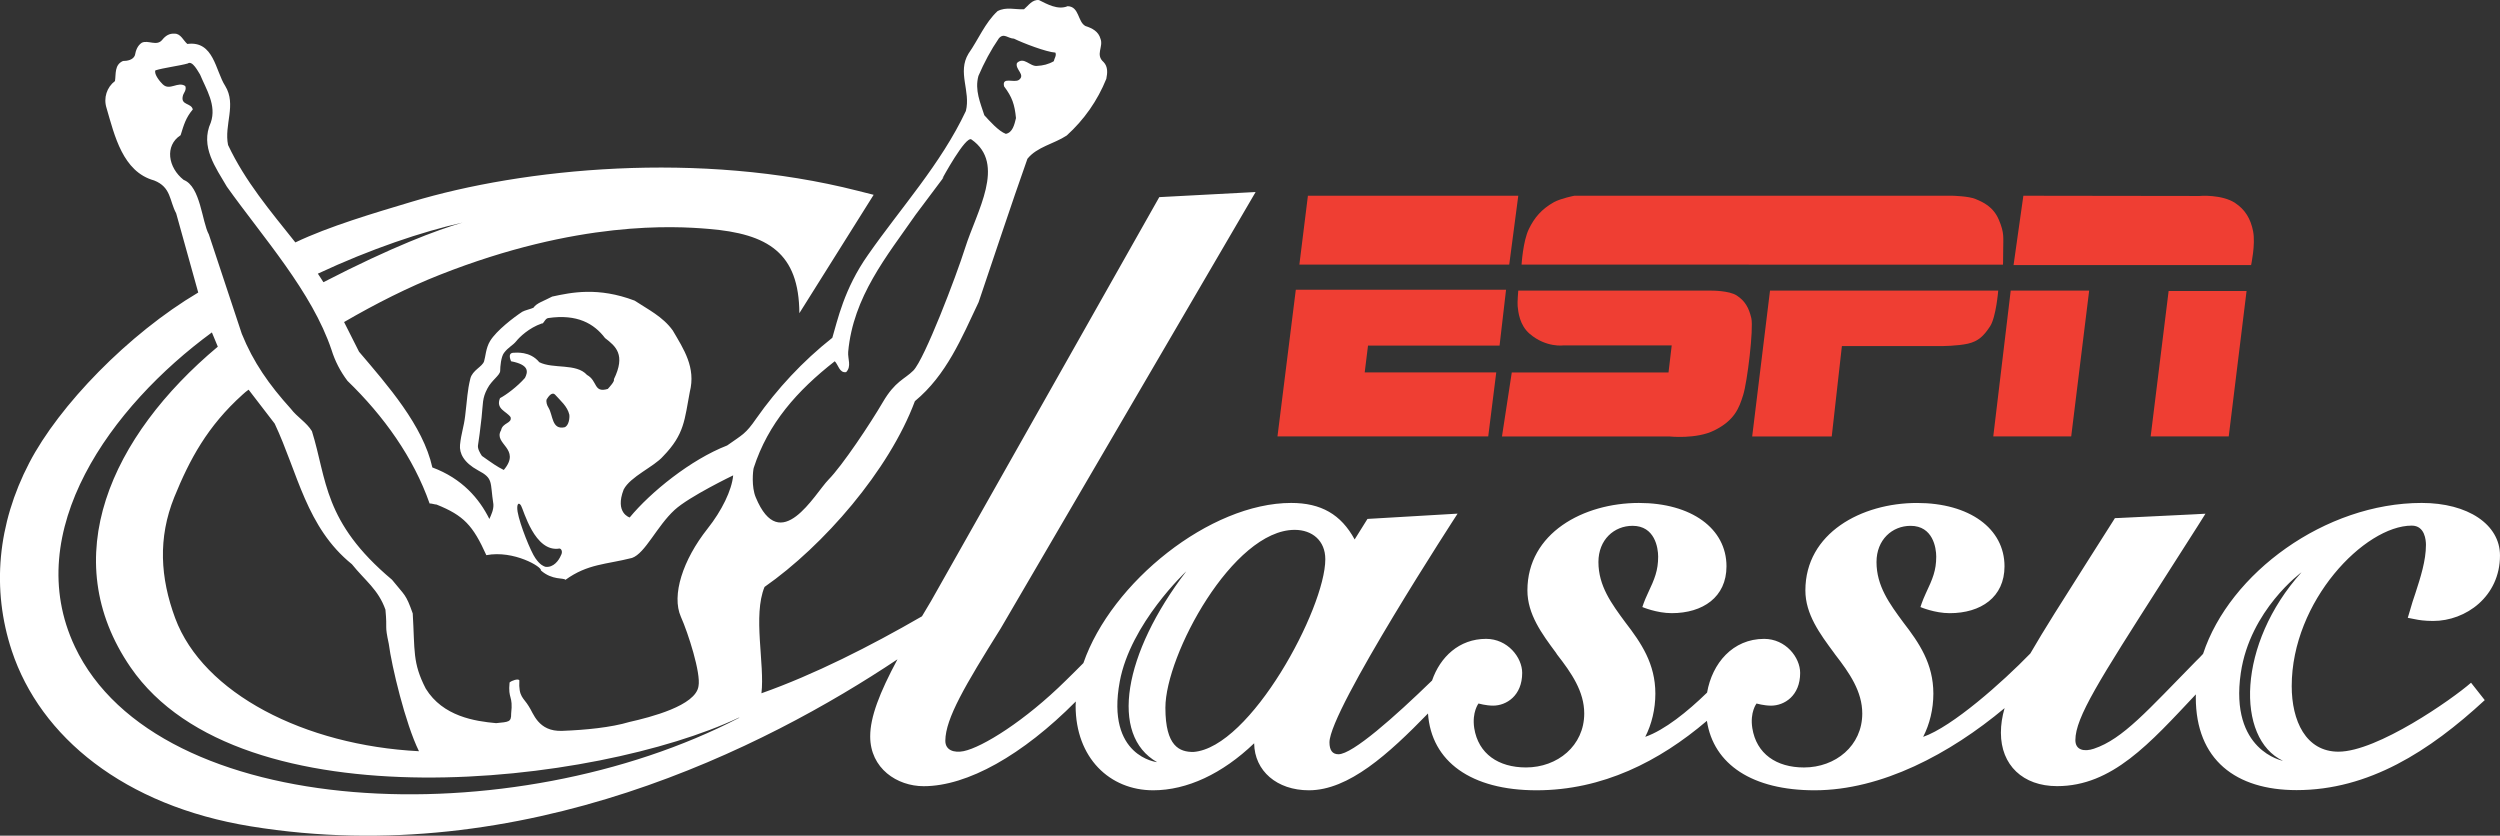<svg width="800" height="267.42" enable-background="new 0 0 200 70" space="preserve" version="1.0" viewBox="0 0 800 267.42" xmlns="http://www.w3.org/2000/svg">
 <rect x="0" y="0" width="800" height="267.42" fill="#333333" stroke="none"/>
 <link href="" rel="stylesheet" type="text/css"/>
 <style type="text/css"/>
 <path d="m748.32 240.54c-10.485 0-14.972-9.919-14.972-20.971 0-27.279 23.387-51.371 38.416-51.371 4.218 0 4.54 4.711 4.54 6.157 0 5.053-1.732 10.412-3.403 15.559-0.603 1.769-1.214 3.59-1.708 5.432l-0.705 2.355 2.433 0.473c0.933 0.212 2.91 0.534 5.681 0.534 10.506 0 21.394-7.865 21.394-20.954 0-9.935-10.298-16.814-25.042-16.814-30.853 0-61.477 22.438-69.97 48.294-0.799 0.872-1.561 1.671-2.184 2.241-15.538 15.807-23.444 25.005-32.752 28.114-3.04 1.027-5.929 0.497-5.929-2.755 0-7.254 7.788-19.357 27.206-49.794l12.083-18.925 2.339-3.725c0 0.02-4.389 0.232-4.389 0.232l-23.408 1.137-1.178 0.041-0.644 1.027-8.056 12.686c-8.093 12.751-14.075 22.156-18.371 29.602-8.876 9.157-24.985 23.465-34.292 26.676 2.091-4.047 3.268-8.892 3.268-13.835 0-9.556-4.54-16.223-9.593-22.76-4.426-6.003-8.603-11.663-8.603-19.341 0-7.144 5.012-11.59 10.905-11.59 7.144 0 8.207 7.034 8.207 9.841 0 4.446-1.137 7.107-3.342 11.781-1.141 2.47-1.712 4.369-1.712 4.369s4.54 1.956 9.369 1.956c9.972 0 17.535-5.11 17.535-14.992 0-12.123-11.247-20.274-28.004-20.274-17.759 0-35.718 9.634-35.718 27.984 0 7.62 4.638 13.868 9.12 19.931l0.42 0.591c4.597 5.929 8.664 11.814 8.664 18.868 0 10.314-8.55 17.266-18.656 17.266-8.778 0-15.217-4.332-16.529-12.596-0.799-5.11 1.349-7.865 1.349-7.865s2.392 0.681 4.654 0.681c4.238 0 9.308-3.15 9.308-10.465 0-4.98-4.633-10.905-11.529-10.905-10.053 0-16.626 7.828-18.257 17.193-6.268 6.1-13.603 12.005-19.781 14.157 2.074-4.047 3.232-8.892 3.232-13.835 0-9.556-4.54-16.223-9.576-22.76-4.426-6.003-8.643-11.663-8.643-19.341 0-7.144 5.012-11.59 10.925-11.59 7.123 0 8.187 7.034 8.187 9.841 0 4.446-1.104 7.107-3.305 11.781-1.178 2.47-1.752 4.369-1.752 4.369s4.601 1.956 9.389 1.956c9.951 0 17.535-5.11 17.535-14.992 0-12.123-11.268-20.274-28.021-20.274-17.743 0-35.682 9.634-35.682 27.984 0 7.62 4.617 13.868 9.12 19.931l0.379 0.591c4.617 5.929 8.684 11.814 8.684 18.868 0 10.314-8.55 17.266-18.636 17.266-8.778 0-15.257-4.332-16.565-12.596-0.762-5.11 1.365-7.865 1.365-7.865s2.396 0.681 4.674 0.681c4.218 0 9.308-3.15 9.308-10.465 0-4.98-4.67-10.905-11.549-10.905-8.627 0-14.703 5.815-17.291 13.334-11.948 11.61-25.457 23.595-29.96 23.595-1.919 0-2.869-1.288-2.869-3.818 0-10.241 41-73.181 41-73.181l-28.84 1.691-4.104 6.569c-4.369-8.036-10.775-11.683-20.306-11.683-25.934 0-57.545 25.368-66.494 51.241-1.891 1.899-3.774 3.798-5.624 5.583-13.069 12.918-26.692 21.374-32.715 22.609-2.983 0.591-5.86-0.228-5.844-3.362 0.077-7.103 6.272-17.609 17.727-35.922l81.568-139.64-30.832 1.634-73.042 129.28c-1.019 1.671-1.985 3.289-2.897 4.862-16.574 9.576-34.529 18.672-51.363 24.622 1.092-9.369-2.804-24.834 0.986-34.027 18.856-13.167 39.851-37.275 48.115-59.448 10.114-8.358 14.98-20.253 20.384-31.651 5.139-15.123 10.241-30.702 15.624-45.902 3.056-3.835 8.501-4.768 12.564-7.445 5.587-5.053 9.862-11.17 12.682-18.142 0.387-1.899 0.55-3.896-0.876-5.375-2.706-2.355 0.02-4.882-0.986-7.449-0.648-2.355-2.632-3.382-4.825-4.083-2.51-1.365-1.927-6.231-5.681-6.345-3.154 1.329-6.638-0.701-9.185-1.956-2.156-0.228-3.362 1.748-4.788 2.946-2.861 0.13-5.717-0.856-8.464 0.591-4.047 3.761-6.125 9.079-9.299 13.603-3.639 5.982 0.762 12.005-0.835 18.35-8.028 17.022-20.714 30.853-31.317 46.053-7.722 10.942-9.784 21.105-11.418 26.521-9.536 7.543-17.649 16.321-24.337 25.836-3.448 4.98-4.263 5.053-9.32 8.627-11.655 4.519-24.536 14.968-31.187 23.041 0 0-4.841-1.426-1.927-8.945 2.135-4.144 9.727-7.295 12.625-10.64 6.903-7.083 6.85-11.777 8.537-20.592 1.985-7.828-1.919-13.639-5.461-19.683-3.211-4.446-7.942-6.724-12.197-9.536-11.732-4.446-20.29-2.604-26.378-1.292-2.527 1.369-5.008 2.05-5.995 3.57-0.644 0.342-2.914 0.872-3.578 1.292-2.661 1.748-8.244 5.986-10.29 9.348-1.385 2.241-1.479 5.131-1.927 6.496-0.542 1.748-3.733 2.849-4.397 5.53-0.986 4.047-0.97 6.308-1.671 12.026-0.428 3.574-1.247 5.452-1.634 9.177-0.257 2.718 1.206 5.681 5.738 8.15 5.045 2.657 3.818 3.631 4.939 10.848 0.122 1.728-0.676 3.382-1.284 4.731-3.211-6.479-8.692-12.939-18.248-16.492-2.971-13.415-14.332-26.293-23.46-37.027l-4.788-9.499c10.241-5.946 20.661-11.19 30.661-15.123 44.235-17.458 75.109-15.6 85.928-14.687 19.141 1.557 28.99 7.731 29.105 26.977l23.774-37.882-5.118-1.292c-50.678-12.902-107.07-7.217-142.74 3.533-11.846 3.554-26.435 7.845-37.198 12.996-8.134-10.22-16.052-19.548-21.537-31.175-1.32-6.459 2.767-12.902-0.913-18.904-3.134-4.825-3.619-14.552-12.119-13.432-1.227-1.011-2.099-3.325-4.047-3.289-1.691-0.134-2.918 0.644-3.99 1.976-1.748 2.164-4.474-0.037-6.516 0.913-1.406 0.913-1.948 2.49-2.221 4.026-0.587 1.54-2.535 1.826-3.818 1.826-2.783 1.214-2.205 4.177-2.563 6.422-2.612 1.976-3.741 5.396-2.69 8.664 2.547 8.721 5.159 20.367 15.208 23.139 5.51 2.164 4.862 6.479 7.066 10.526l7.058 25.343c-22.332 13.224-44.533 36.134-54.081 54.525-10.176 19.569-12.103 40.389-5.567 60.149 9.128 27.47 35.877 49.545 76.437 56.139 87.362 14.267 164.97-25.4 206.97-53.441-5.774 10.791-8.729 18.464-8.729 24.663 0 10.257 8.598 15.938 17.12 15.938 13.994 0 31.668-9.972 48.673-27.112-0.016 0.436-0.057 0.917-0.057 1.369 0 16.7 10.934 27.055 24.822 27.055 10.819 0 22.124-5.281 32.308-15.045 0.11 8.855 7.295 15.045 17.515 15.045 12.731 0 25.457-11.569 38.115-24.581 1.064 15.424 13.847 24.581 34.724 24.581 21.089 0 39.292-9.234 54.525-22.226 2.127 14.018 14.63 22.226 34.463 22.226 21.431 0 43.335-11.683 60.797-26.293-0.799 2.796-1.178 5.302-1.178 7.885 0 10.355 7.046 17.079 17.971 17.079 17.649 0 29.675-13.717 44.415-29.369-0.02 0.342-0.02 0.664-0.02 0.986 0 19.984 12.841 29.655 32.242 29.655 23.102 0 42.516-12.445 60.222-28.799l-4.389-5.567c-6.056 5.314-30.013 22.067-42.418 22.067m-594.1-94.645c-0.599-0.876-1.414-2.282-1.263-3.362 0.35-2.49 0.664-4.332 1.149-8.876 0.505-4.67 0.171-6.117 1.854-9.308 1.414-2.734 4.124-4.295 4.104-5.697 0-1.369 0.285-4.446 1.19-5.681 1.414-1.899 2.82-2.376 3.961-3.798 1.019-1.276 4.047-4.254 8.179-5.664 0.522 0.285 1.007-1.614 2.025-1.728 9.287-1.369 14.703 1.785 18.199 6.402 3.448 2.641 6.679 5.338 2.82 13.203 0.371 0.591-1.398 2.47-1.94 3.077-4.617 1.365-3.191-2.584-6.659-4.487-3.419-3.818-10.775-1.822-15.265-4.067-2.946-3.611-7.474-3.04-8.33-3.02-0.815 0.057-1.614 0.53-0.701 2.718 5.901 1.141 5.432 3.382 4.454 5.322-2.413 2.775-6.052 5.469-7.987 6.475-1.443 3.517 2.062 4.181 3.382 6.08 0.542 2.034-2.584 1.732-3.04 4.197-2.641 4.446 6.659 5.815 0.864 12.71-2.188-1.08-3.529-2.05-6.997-4.499m21.309-15.428c-0.522-0.778-0.835-1.956-0.591-2.661 0.493-0.799 1.699-2.624 2.763-1.443 1.577 1.785 3.875 3.647 4.495 6.345 0.143 1.023-0.151 3.57-1.557 4.03-4.104 0.856-3.639-3.88-5.11-6.272m3.969 47.267c-0.628 1.557-2.355 3.99-4.968 3.647-0.562-0.208-1.655-0.53-3.183-2.734-1.463-2.013-5.025-10.828-5.709-14.895-0.387-2.413 0.314-3.268 1.113-1.94 0.799 1.292 4.324 15.102 12.319 13.717 0.656 0.114 1.064 1.137 0.428 2.205m-31.48-106.5c-8.134 2.355-22.425 7.673-44.513 19.076-0.558-0.913-1.17-1.785-1.785-2.734 16.9-7.906 33.473-13.472 46.297-16.341m-89.233-13.66c-5.008-3.933-6.145-10.962-0.978-14.308 1.035-3.342 1.655-5.587 3.896-8.244-0.465-2.111-3.875-1.292-3.211-4.218 0.151-1.023 1.341-1.94 0.799-3.268-2.376-1.614-4.98 1.655-7.217-0.571-0.762-0.701-2.881-3.228-2.339-4.446 2.478-0.799 7.865-1.479 10.355-2.205 1.5-1.084 3.342 2.657 3.953 3.57 1.948 4.711 5.33 9.801 3.419 15.331-3.476 7.694 1.597 14.418 5.139 20.518 11.512 16.166 27.254 33.628 33.506 52.263 1.1 3.533 2.792 6.838 5.09 9.878 11.655 11.264 21.166 24.622 26.285 39.248 0.334-0.11 1.691 0.342 2.233 0.342 8.721 3.497 11.634 6.691 15.922 16.19 8.806-1.671 17.951 3.835 17.45 4.882 3.676 3.248 7.372 2.262 7.857 3.02 7.164-5.171 12.918-4.882 21.309-7.013 4.218-1.463 7.951-10.163 13.631-15.367 4.67-4.295 18.741-11.056 18.741-11.056-0.424 4.727-3.639 11.321-8.215 17.075-7.894 9.976-11.569 21.301-8.521 28.175 2.319 5.167 6.459 18.085 5.64 22.189-0.835 6.268-15.445 9.972-22.095 11.471-5.897 1.769-14.031 2.567-21.513 2.849-7.771 0.306-9.242-5.774-10.705-7.865-1.65-2.775-3.321-2.926-3.011-8.321-0.391-0.607-2.433 0.077-3.134 0.705-0.542 5.526 1.186 3.953 0.505 9.972 0.057 2.734-0.762 2.624-4.809 3.04-6.724-0.607-17.042-2.127-22.523-11.06-4.283-8.321-3.448-12.062-4.161-24.047-2.262-6.382-2.498-5.624-6.638-10.791-22.075-18.526-20.775-32.051-25.62-47.532-1.708-2.812-4.752-4.519-6.732-7.144-6.981-7.714-12.038-14.935-15.71-24.015l-10.542-31.802c-2.201-3.977-2.649-15.339-8.052-17.446m65.638 148.51c0.892 6.993 5.31 25.518 9.654 34.313-36.599-1.862-69.069-18.505-78.018-42.593-4.768-12.881-5.567-25.608-0.277-38.718 4.902-12.046 10.591-22.682 21.867-32.829 0.644-0.607 1.263-1.104 1.907-1.557l8.35 10.868c7.429 15.767 10.098 33.192 24.707 44.985 4.238 5.281 8.456 8.093 10.734 14.552 0.648 6.895-0.33 4.409 1.076 10.978m-100.46 0.856c-17.47-36.933 11.59-76.922 43.848-100.56 0.648 1.597 1.284 3.154 1.891 4.56-34.227 28.652-51.942 67.635-27.898 102.63 35.213 51.147 149.31 37.463 194.56 16.113l0.293-0.041c-72.472 37.732-186.16 33.322-212.7-22.702m289.14-182.63c1.834-4.254 3.969-8.285 6.553-12.046 1.614-1.822 2.84 0.041 4.825 0.114 2.906 1.426 10.314 4.275 13.252 4.462 0.444 0.933-0.371 1.899-0.505 2.755-1.691 0.986-3.468 1.406-5.33 1.5-2.315 0.285-4.189-3.097-6.459-0.933-0.721 2.05 2.881 3.761 0.599 5.432-1.577 1.027-5.461-1.141-4.723 2.05 2.584 3.419 3.382 5.795 3.81 10.147-0.505 2.127-1.092 4.633-3.248 5.053-2.319-0.852-5.253-4.177-6.887-5.966-1.28-4.022-3.109-8.012-1.887-12.568m-71.918 125.46c4.625-14.308 13.908-24.736 25.95-34.162 1.113 1.064 1.483 3.839 3.639 3.48 1.805-1.862 0.465-4.254 0.656-6.5 1.597-17.649 12.36-30.604 21.602-43.905l9.002-12.005c-0.236 0.171-0.424 0.379-0.542 0.571 0 0 7.523-13.908 9.377-12.617 11.203 7.828 1.671 23.008-2.025 34.728-2.861 9.083-12.991 35.584-16.557 39.215-2.84 2.849-5.811 3.342-9.784 10.143-3.969 6.801-12.918 20.253-17.372 24.773-4.438 4.54-15.388 24.773-23.293 5.644-1.41-3.362-0.888-8.456-0.652-9.365m117.14 68.352c3.439-18.615 21.297-35.299 21.297-35.299-20.147 26.333-24.606 52.435-9.34 61.078 4e-3 0-16.411-1.724-11.956-25.779m23.538 22.515c-4.36 0-8.929-1.712-8.929-14.153 0-16.875 21.631-56.921 41.371-56.921 5.624 0 9.801 3.46 9.801 9.405 0 15.71-23.958 60.357-42.243 61.669m335.2-25.286c2.967-20.176 19.438-32.218 19.438-32.218-20.649 22.91-21.032 53.233-5.946 60.336-4e-3 -4e-3 -17.14-3.195-13.493-28.118" fill="#fff"/>
 <g fill="#ef3e33">
  <polygon transform="matrix(4.075 0 0 4.075 -10.037 -11.906)" points="172.76 25.775 171.35 37.192 177.48 37.192 178.88 25.775"/>
  <polygon transform="matrix(4.075 0 0 4.075 -10.037 -11.906)" points="160.36 25.742 158.99 37.192 165.11 37.192 166.52 25.742"/>
  <path d="m721 74.039c-0.795-4.104-2.604-6.973-5.697-9.043-4.177-2.849-11.533-2.335-11.439-2.282-0.057-0.016-56.387-0.077-56.387-0.077l-3.138 22.189h76.013c0 4e-3 1.447-6.61 0.648-10.787"/>
  <path d="m641.02 80.155c0-4.177 0.436-5.489-1.349-9.727-1.801-4.352-5.184-5.774-7.506-6.744-2.221-0.933-7.295-1.043-7.295-1.043h-121.09s-4.181 0.799-6.52 2.05c-3.973 2.241-6.251 4.939-8.016 8.586-1.903 3.875-2.339 11.398-2.339 11.398l154.04 0.016c0 4e-3 0.077-0.395 0.077-4.536"/>
  <path d="m560.7 139.66h25.457l3.248-28.917h31.827s5.053 0 8.472-0.762c3.382-0.778 5.11-2.49 7.144-5.587 1.899-2.963 2.584-11.398 2.584-11.398h-73.03z"/>
  <path d="m483.77 119.18-3.138 20.482h53.519s8.721 0.95 14.438-1.94c6.439-3.191 7.922-7.107 9.214-11.284 1.333-4.144 3.382-21.24 2.624-24.622-0.795-3.382-2.05-5.546-4.67-7.258-2.453-1.597-8.056-1.557-8.056-1.557h-61.86s-0.322 3.896-0.192 4.98c0.192 1.862 0.591 6.023 3.822 8.815 5.302 4.56 10.925 3.725 10.925 3.725h34.553l-1.023 8.664h-50.157z"/>
  <polygon transform="matrix(4.075 0 0 4.075 -10.037 -11.906)" points="102.78 37.192 119.33 37.192 119.96 32.167 109.63 32.167 109.89 30.06 120.22 30.06 120.73 25.672 104.22 25.672"/>
  <polygon transform="matrix(4.075 0 0 4.075 -10.037 -11.906)" points="104.5 23.701 120.98 23.701 121.69 18.292 105.17 18.292"/>
 </g>
</svg>
